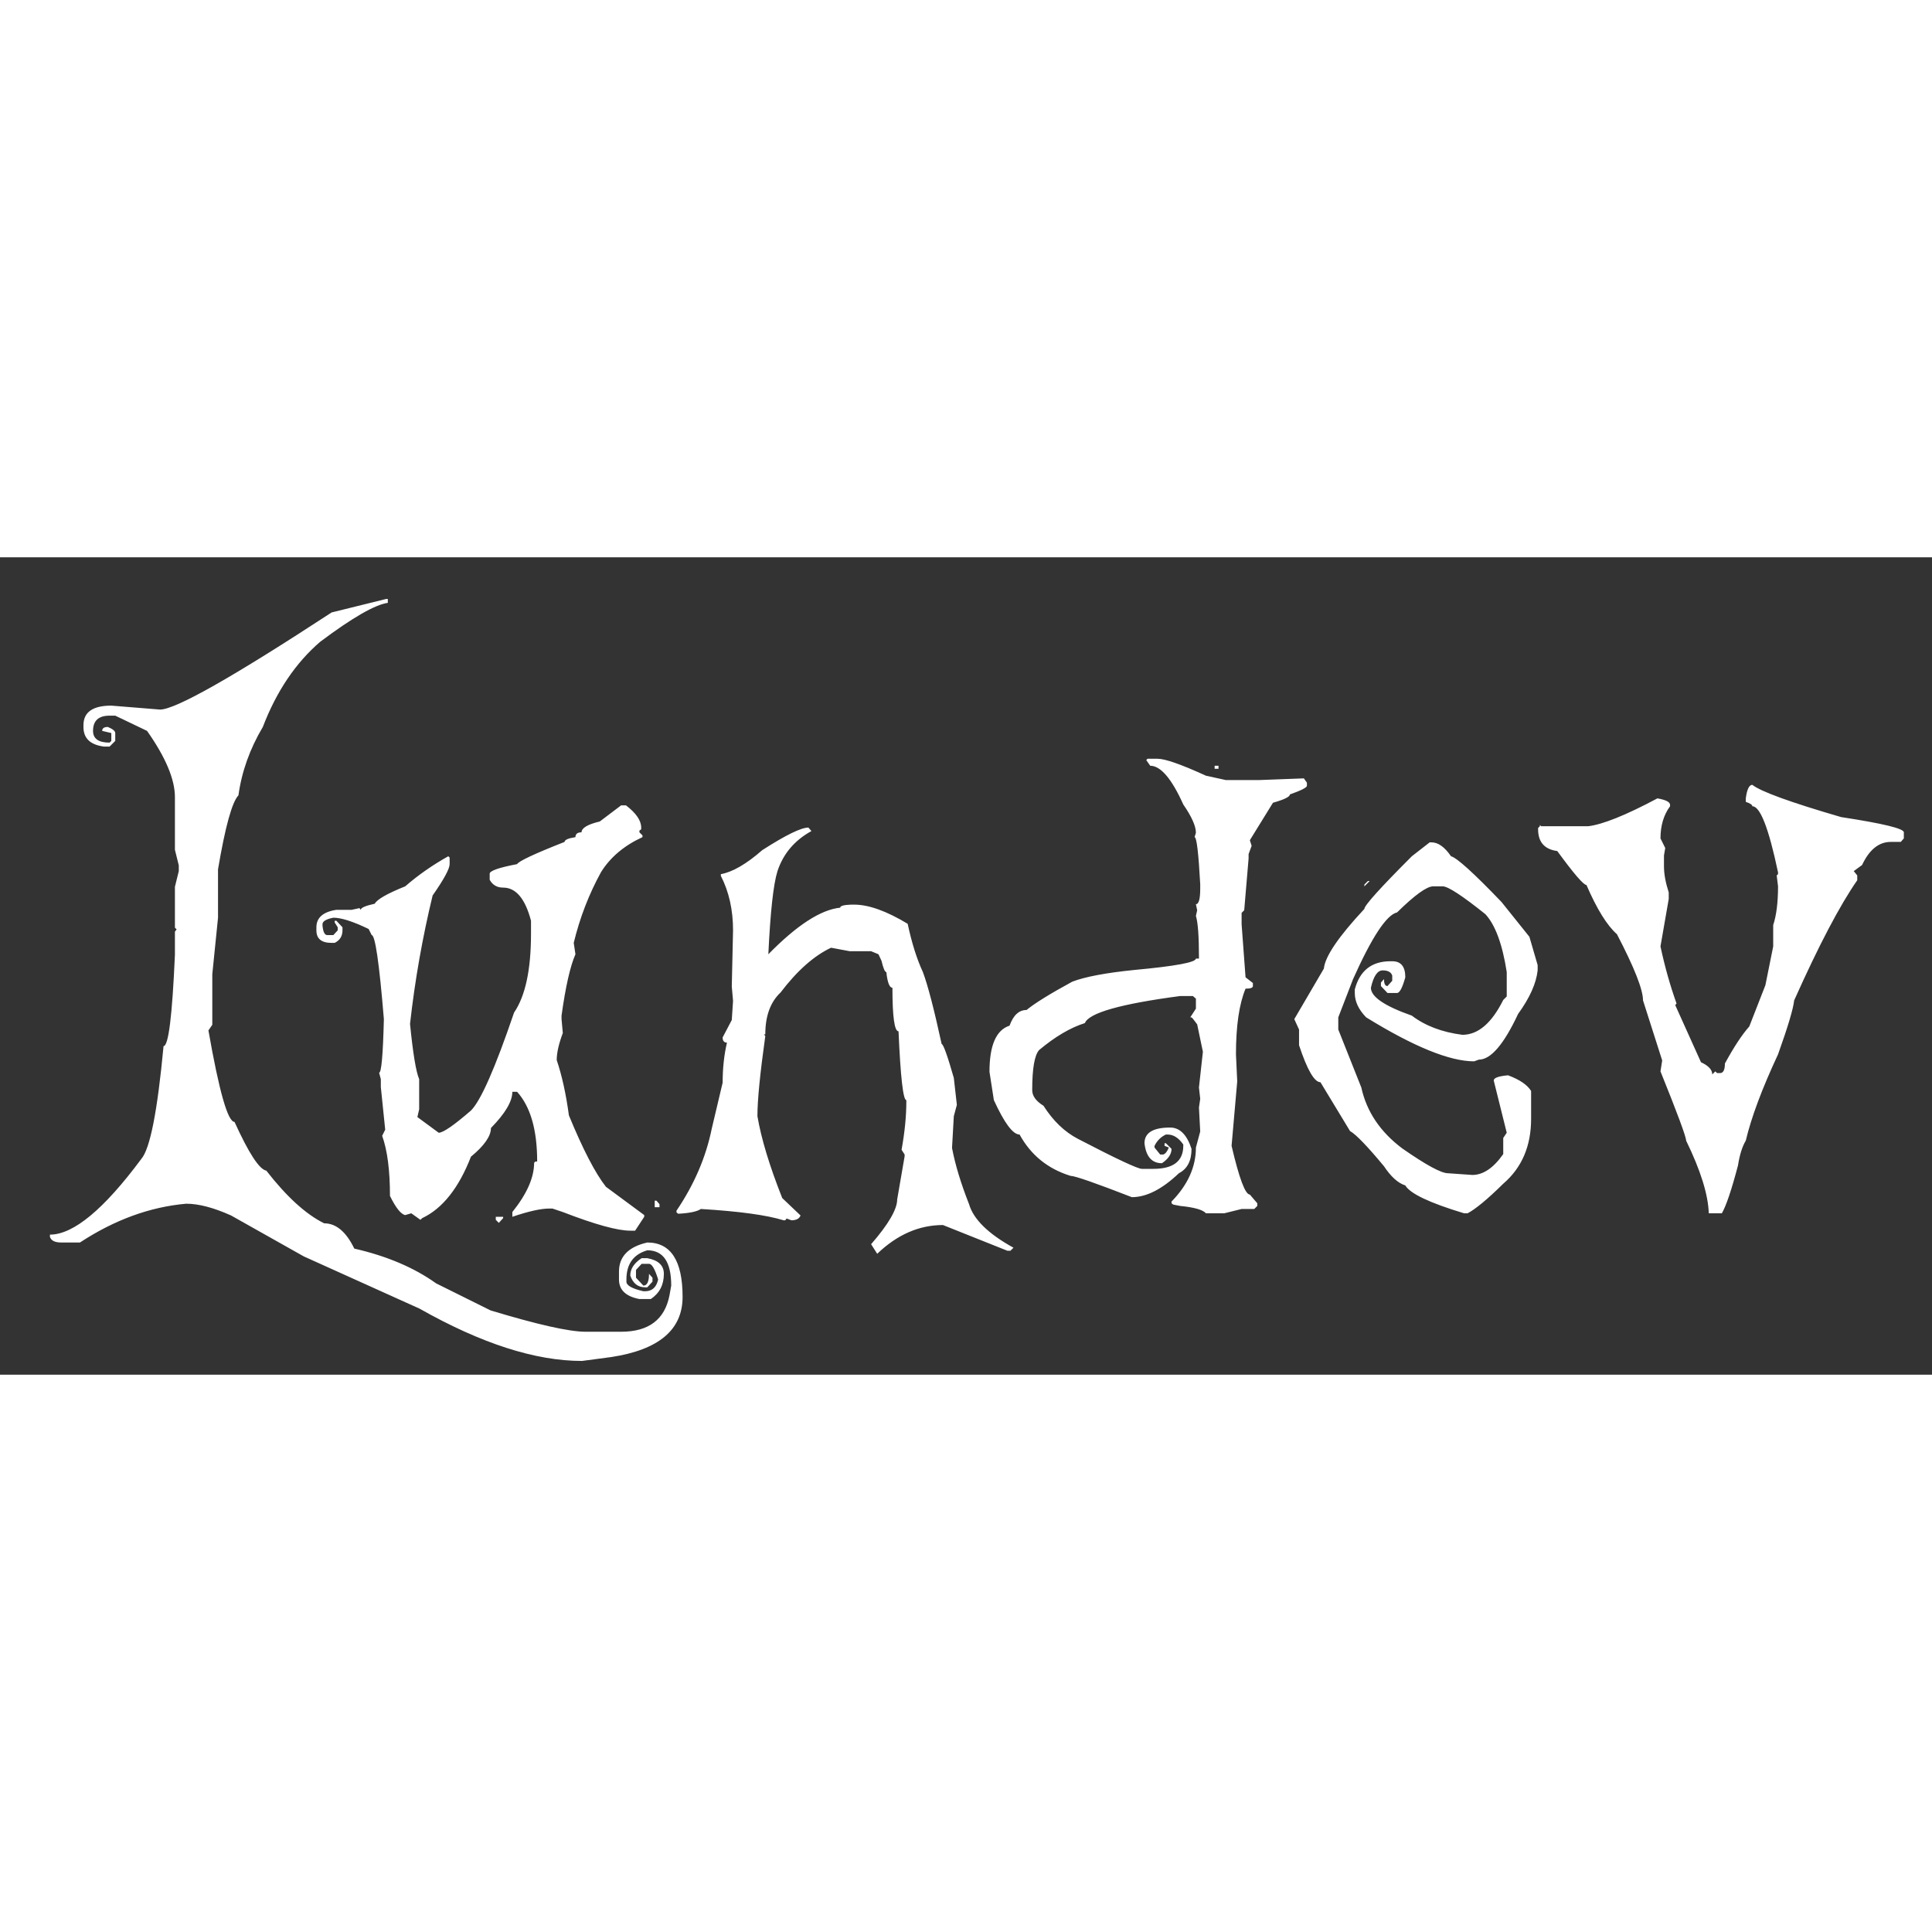 
            <svg width="360" height="360" viewBox="0 0 26 11" fill="none" xmlns="http://www.w3.org/2000/svg">
                <rect x="0" y="0" width="26" height="11" fill="#333333" stroke="none"/>
                <path d="M5.195 0.561H5.219V0.613C5.047 0.637 4.744 0.811 4.311 1.135C3.979 1.42 3.721 1.803 3.537 2.283C3.361 2.58 3.252 2.887 3.209 3.203C3.123 3.293 3.031 3.625 2.934 4.199V4.85L2.857 5.611V6.291L2.805 6.367C2.949 7.188 3.066 7.598 3.156 7.598C3.348 8.02 3.49 8.238 3.584 8.254C3.857 8.605 4.117 8.842 4.363 8.963C4.523 8.963 4.658 9.076 4.768 9.303C5.209 9.404 5.576 9.561 5.869 9.771L6.602 10.135C7.234 10.326 7.66 10.422 7.879 10.422H8.359C8.73 10.422 8.947 10.258 9.01 9.93L9.033 9.801C9.033 9.484 8.926 9.326 8.711 9.326C8.523 9.381 8.43 9.512 8.43 9.719V9.748C8.43 9.799 8.506 9.842 8.658 9.877H8.682C8.775 9.877 8.834 9.824 8.857 9.719C8.814 9.578 8.773 9.508 8.734 9.508H8.635L8.559 9.59V9.695L8.658 9.801C8.709 9.801 8.734 9.748 8.734 9.643L8.781 9.695V9.748L8.711 9.824H8.682C8.584 9.824 8.518 9.771 8.482 9.666C8.482 9.576 8.533 9.498 8.635 9.432H8.711C8.859 9.459 8.934 9.529 8.934 9.643C8.934 9.791 8.875 9.904 8.758 9.982H8.605C8.422 9.947 8.33 9.859 8.33 9.719V9.613C8.33 9.41 8.457 9.279 8.711 9.221C9.027 9.221 9.186 9.465 9.186 9.953C9.186 10.395 8.867 10.664 8.23 10.762L7.832 10.815C7.203 10.815 6.475 10.58 5.646 10.111L4.088 9.408L3.109 8.857C2.875 8.752 2.674 8.699 2.506 8.699C2.018 8.742 1.541 8.916 1.076 9.221H0.824C0.738 9.221 0.688 9.195 0.672 9.145V9.115C0.988 9.115 1.398 8.775 1.902 8.096C2.02 7.959 2.119 7.453 2.201 6.578C2.268 6.578 2.318 6.168 2.354 5.348V5.037L2.377 5.008L2.354 4.984V4.434L2.406 4.223V4.146L2.354 3.936V3.227C2.354 2.988 2.229 2.691 1.979 2.336L1.551 2.131H1.475C1.326 2.131 1.252 2.199 1.252 2.336C1.252 2.441 1.326 2.494 1.475 2.494L1.498 2.471V2.365L1.375 2.336C1.375 2.301 1.4 2.283 1.451 2.283C1.518 2.311 1.551 2.338 1.551 2.365V2.471L1.475 2.547H1.398C1.215 2.523 1.123 2.436 1.123 2.283V2.26C1.123 2.084 1.248 1.996 1.498 1.996L2.154 2.049C2.361 2.049 3.131 1.613 4.463 0.742L5.195 0.561ZM8.359 3.338H8.424C8.561 3.443 8.629 3.543 8.629 3.637V3.66L8.605 3.678V3.701L8.646 3.742V3.766C8.4 3.879 8.215 4.035 8.09 4.234C7.926 4.531 7.803 4.85 7.721 5.189L7.744 5.342C7.674 5.502 7.611 5.777 7.557 6.168V6.215L7.574 6.402C7.52 6.547 7.492 6.668 7.492 6.766C7.562 6.973 7.617 7.221 7.656 7.51C7.844 7.967 8.01 8.287 8.154 8.471L8.67 8.852V8.875L8.547 9.062H8.482C8.311 9.062 8.008 8.979 7.574 8.811L7.434 8.764H7.393C7.279 8.764 7.113 8.801 6.895 8.875V8.811C7.09 8.568 7.188 8.348 7.188 8.148L7.205 8.131H7.229C7.229 7.705 7.139 7.393 6.959 7.193H6.895C6.895 7.322 6.799 7.484 6.607 7.68C6.607 7.789 6.518 7.918 6.338 8.066C6.174 8.488 5.955 8.764 5.682 8.893L5.658 8.916L5.535 8.828L5.453 8.852C5.395 8.84 5.326 8.754 5.248 8.594C5.248 8.25 5.213 7.98 5.143 7.785L5.184 7.703L5.125 7.129V7.023L5.102 6.936C5.133 6.936 5.154 6.695 5.166 6.215C5.104 5.461 5.049 5.084 5.002 5.084L4.961 5.002C4.75 4.9 4.592 4.85 4.486 4.85C4.389 4.869 4.34 4.898 4.34 4.938V4.955C4.348 5.041 4.369 5.084 4.404 5.084H4.486L4.545 5.02V4.979L4.504 4.914V4.891H4.527L4.609 4.979V5.02C4.609 5.098 4.574 5.154 4.504 5.189H4.463C4.326 5.189 4.258 5.133 4.258 5.02V4.979C4.258 4.85 4.348 4.771 4.527 4.744H4.732L4.838 4.721L4.855 4.744C4.855 4.717 4.918 4.689 5.043 4.662C5.074 4.604 5.211 4.525 5.453 4.428C5.629 4.275 5.822 4.141 6.033 4.023L6.051 4.041V4.129C6.051 4.191 5.975 4.332 5.822 4.551C5.686 5.113 5.584 5.689 5.518 6.279C5.557 6.674 5.598 6.922 5.641 7.023V7.428L5.617 7.533L5.904 7.744C5.963 7.744 6.107 7.645 6.338 7.445C6.471 7.312 6.664 6.873 6.918 6.127C7.07 5.904 7.146 5.551 7.146 5.066V4.891C7.068 4.594 6.943 4.445 6.771 4.445C6.689 4.445 6.629 4.41 6.59 4.34V4.258C6.59 4.219 6.713 4.176 6.959 4.129C6.979 4.09 7.191 3.99 7.598 3.83C7.598 3.803 7.646 3.781 7.744 3.766C7.744 3.723 7.771 3.701 7.826 3.701C7.826 3.643 7.908 3.594 8.072 3.555L8.359 3.338ZM8.811 8.658H8.834L8.875 8.705V8.746H8.811V8.658ZM6.672 8.875H6.771V8.893L6.713 8.957L6.672 8.916V8.875ZM10.879 3.637L10.92 3.684C10.693 3.809 10.541 3.988 10.463 4.223C10.408 4.398 10.367 4.771 10.34 5.342C10.723 4.951 11.045 4.742 11.307 4.715C11.307 4.691 11.355 4.678 11.453 4.674H11.494C11.69 4.674 11.93 4.76 12.215 4.932C12.27 5.189 12.338 5.406 12.42 5.582C12.486 5.758 12.57 6.08 12.672 6.549C12.695 6.553 12.75 6.705 12.836 7.006L12.877 7.369L12.836 7.521L12.812 7.949C12.855 8.176 12.932 8.428 13.041 8.705C13.1 8.908 13.299 9.104 13.639 9.291L13.598 9.332H13.557L12.69 8.986C12.369 8.986 12.074 9.115 11.805 9.373L11.723 9.244C11.957 8.975 12.074 8.773 12.074 8.641L12.174 8.061V8.037L12.133 7.973C12.176 7.734 12.197 7.52 12.197 7.328V7.305C12.154 7.305 12.119 6.996 12.092 6.379C12.037 6.379 12.01 6.184 12.01 5.793C11.971 5.793 11.943 5.723 11.928 5.582C11.908 5.582 11.887 5.531 11.863 5.43L11.822 5.342L11.723 5.301H11.435L11.184 5.254C10.953 5.363 10.727 5.564 10.504 5.857C10.367 5.986 10.299 6.174 10.299 6.42H10.281L10.299 6.443C10.229 6.943 10.193 7.303 10.193 7.521C10.244 7.822 10.355 8.189 10.527 8.623L10.773 8.857C10.758 8.9 10.717 8.922 10.65 8.922L10.586 8.898L10.568 8.922H10.545C10.318 8.852 9.947 8.801 9.432 8.77C9.381 8.805 9.279 8.826 9.127 8.834L9.104 8.816V8.793C9.342 8.441 9.5 8.074 9.578 7.691L9.725 7.07C9.725 6.879 9.744 6.699 9.783 6.531C9.744 6.531 9.725 6.508 9.725 6.461L9.848 6.227L9.865 5.969L9.848 5.775L9.865 5.02C9.865 4.746 9.811 4.502 9.701 4.287V4.264C9.857 4.236 10.043 4.129 10.258 3.941C10.574 3.738 10.781 3.637 10.879 3.637ZM15.578 2.711C15.68 2.711 15.896 2.787 16.229 2.939L16.498 2.998H16.938L17.547 2.975L17.588 3.033V3.074C17.588 3.098 17.512 3.137 17.359 3.191C17.359 3.223 17.283 3.26 17.131 3.303L16.82 3.807L16.844 3.883L16.803 3.994V4.053L16.744 4.75L16.709 4.785V4.938L16.762 5.652L16.861 5.729V5.77C16.861 5.793 16.828 5.805 16.762 5.805C16.676 6.012 16.633 6.307 16.633 6.689L16.65 7.053L16.574 7.92C16.676 8.357 16.758 8.576 16.82 8.576L16.92 8.693V8.729L16.879 8.77H16.709L16.475 8.828H16.229C16.189 8.781 16.074 8.748 15.883 8.729L15.789 8.711L15.766 8.693V8.67C15.984 8.447 16.094 8.205 16.094 7.943L16.152 7.727L16.135 7.404L16.152 7.287L16.135 7.135L16.188 6.654L16.111 6.285L16.053 6.209L16.035 6.191H16.018L16.094 6.074V5.939L16.053 5.904H15.883C15.082 6.01 14.654 6.131 14.6 6.268C14.404 6.33 14.199 6.451 13.984 6.631C13.922 6.701 13.891 6.881 13.891 7.17C13.891 7.248 13.941 7.318 14.043 7.381C14.172 7.584 14.326 7.732 14.506 7.826C15.025 8.096 15.312 8.23 15.367 8.23H15.52C15.789 8.23 15.924 8.127 15.924 7.92V7.902C15.861 7.812 15.791 7.768 15.713 7.768H15.69C15.623 7.799 15.572 7.85 15.537 7.92V7.943L15.613 8.037H15.654C15.682 8.029 15.707 7.998 15.73 7.943L15.672 7.92V7.885H15.69L15.766 7.961C15.766 8.031 15.723 8.096 15.637 8.154C15.5 8.154 15.422 8.064 15.402 7.885C15.402 7.744 15.518 7.674 15.748 7.674C15.877 7.674 15.973 7.77 16.035 7.961C16.035 8.121 15.979 8.23 15.865 8.289C15.639 8.504 15.428 8.611 15.232 8.611C14.74 8.42 14.465 8.324 14.406 8.324C14.102 8.23 13.873 8.045 13.721 7.768C13.631 7.768 13.516 7.613 13.375 7.305L13.316 6.924C13.316 6.568 13.406 6.361 13.586 6.303C13.637 6.162 13.713 6.092 13.815 6.092C13.924 6.002 14.129 5.875 14.43 5.711C14.602 5.645 14.881 5.592 15.268 5.553C15.818 5.502 16.094 5.451 16.094 5.4H16.135V5.383C16.135 5.098 16.121 4.912 16.094 4.826L16.111 4.75L16.094 4.668C16.133 4.668 16.152 4.598 16.152 4.457V4.398C16.129 3.977 16.104 3.766 16.076 3.766L16.094 3.707C16.094 3.617 16.037 3.49 15.924 3.326C15.768 2.979 15.619 2.805 15.479 2.805L15.426 2.729L15.443 2.711H15.578ZM16.346 2.805H16.398V2.846H16.346V2.805ZM19.24 3.836H19.264C19.354 3.836 19.441 3.898 19.527 4.023C19.605 4.043 19.832 4.248 20.207 4.639L20.582 5.107L20.693 5.488V5.559C20.674 5.734 20.586 5.93 20.43 6.145C20.238 6.555 20.062 6.76 19.902 6.76L19.838 6.783C19.51 6.783 19.025 6.586 18.385 6.191C18.283 6.086 18.232 5.977 18.232 5.863V5.816C18.299 5.562 18.459 5.436 18.713 5.436H18.736C18.854 5.436 18.912 5.508 18.912 5.652C18.873 5.793 18.836 5.863 18.801 5.863H18.672L18.584 5.77V5.723L18.625 5.676C18.625 5.738 18.641 5.77 18.672 5.77L18.736 5.699V5.629C18.721 5.582 18.678 5.559 18.607 5.559C18.537 5.559 18.484 5.637 18.449 5.793C18.449 5.914 18.633 6.039 19 6.168C19.18 6.305 19.406 6.391 19.68 6.426C19.891 6.426 20.074 6.27 20.23 5.957L20.277 5.91V5.582C20.219 5.207 20.123 4.947 19.99 4.803C19.678 4.553 19.486 4.428 19.416 4.428H19.287C19.201 4.428 19.039 4.545 18.801 4.779C18.66 4.811 18.463 5.109 18.209 5.676L18.01 6.191V6.355L18.32 7.135C18.391 7.459 18.574 7.732 18.871 7.955C19.191 8.178 19.396 8.289 19.486 8.289L19.814 8.312C19.959 8.312 20.098 8.219 20.23 8.031V7.814L20.277 7.744L20.102 7.041C20.102 7.006 20.166 6.982 20.295 6.971C20.451 7.029 20.555 7.1 20.605 7.182V7.557C20.605 7.924 20.48 8.215 20.23 8.43C20.016 8.641 19.855 8.773 19.75 8.828H19.703C19.238 8.688 18.975 8.562 18.912 8.453C18.814 8.422 18.719 8.336 18.625 8.195C18.402 7.926 18.25 7.768 18.168 7.721L17.77 7.064C17.688 7.064 17.592 6.898 17.482 6.566V6.355L17.418 6.215L17.816 5.535C17.832 5.371 18.014 5.104 18.361 4.732C18.361 4.686 18.574 4.449 19 4.023L19.24 3.836ZM18.408 4.357H18.432L18.361 4.428V4.404L18.408 4.357ZM23.582 3.062C23.695 3.152 24.094 3.297 24.777 3.496C25.34 3.582 25.621 3.65 25.621 3.701V3.783L25.58 3.83H25.445C25.285 3.83 25.156 3.934 25.059 4.141L24.947 4.223L24.994 4.281V4.346C24.76 4.682 24.477 5.221 24.145 5.963C24.133 6.076 24.061 6.318 23.928 6.689C23.713 7.15 23.568 7.537 23.494 7.85C23.447 7.928 23.412 8.039 23.389 8.184C23.303 8.512 23.23 8.727 23.172 8.828H22.996C22.988 8.578 22.887 8.252 22.691 7.85C22.691 7.799 22.576 7.488 22.346 6.918L22.369 6.771L22.111 5.963C22.111 5.818 21.994 5.521 21.76 5.072C21.627 4.955 21.49 4.734 21.35 4.41C21.311 4.41 21.18 4.258 20.957 3.953C20.785 3.93 20.699 3.832 20.699 3.66V3.643L20.723 3.619V3.602L20.74 3.619H21.373C21.568 3.596 21.879 3.471 22.305 3.244C22.418 3.264 22.475 3.293 22.475 3.332V3.35C22.389 3.467 22.346 3.611 22.346 3.783L22.41 3.912L22.393 4.012V4.158C22.393 4.26 22.414 4.377 22.457 4.51V4.598L22.346 5.236C22.404 5.51 22.477 5.766 22.562 6.004L22.545 6.027L22.891 6.795C22.992 6.842 23.043 6.896 23.043 6.959L23.084 6.918L23.107 6.941H23.148C23.191 6.941 23.213 6.898 23.213 6.812C23.334 6.59 23.443 6.424 23.541 6.314L23.758 5.758L23.863 5.236V4.949C23.906 4.82 23.928 4.646 23.928 4.428L23.91 4.281L23.928 4.264V4.24C23.803 3.646 23.688 3.35 23.582 3.35C23.582 3.33 23.553 3.311 23.494 3.291V3.244C23.51 3.123 23.539 3.062 23.582 3.062Z" fill="white"/>
            </svg>
     